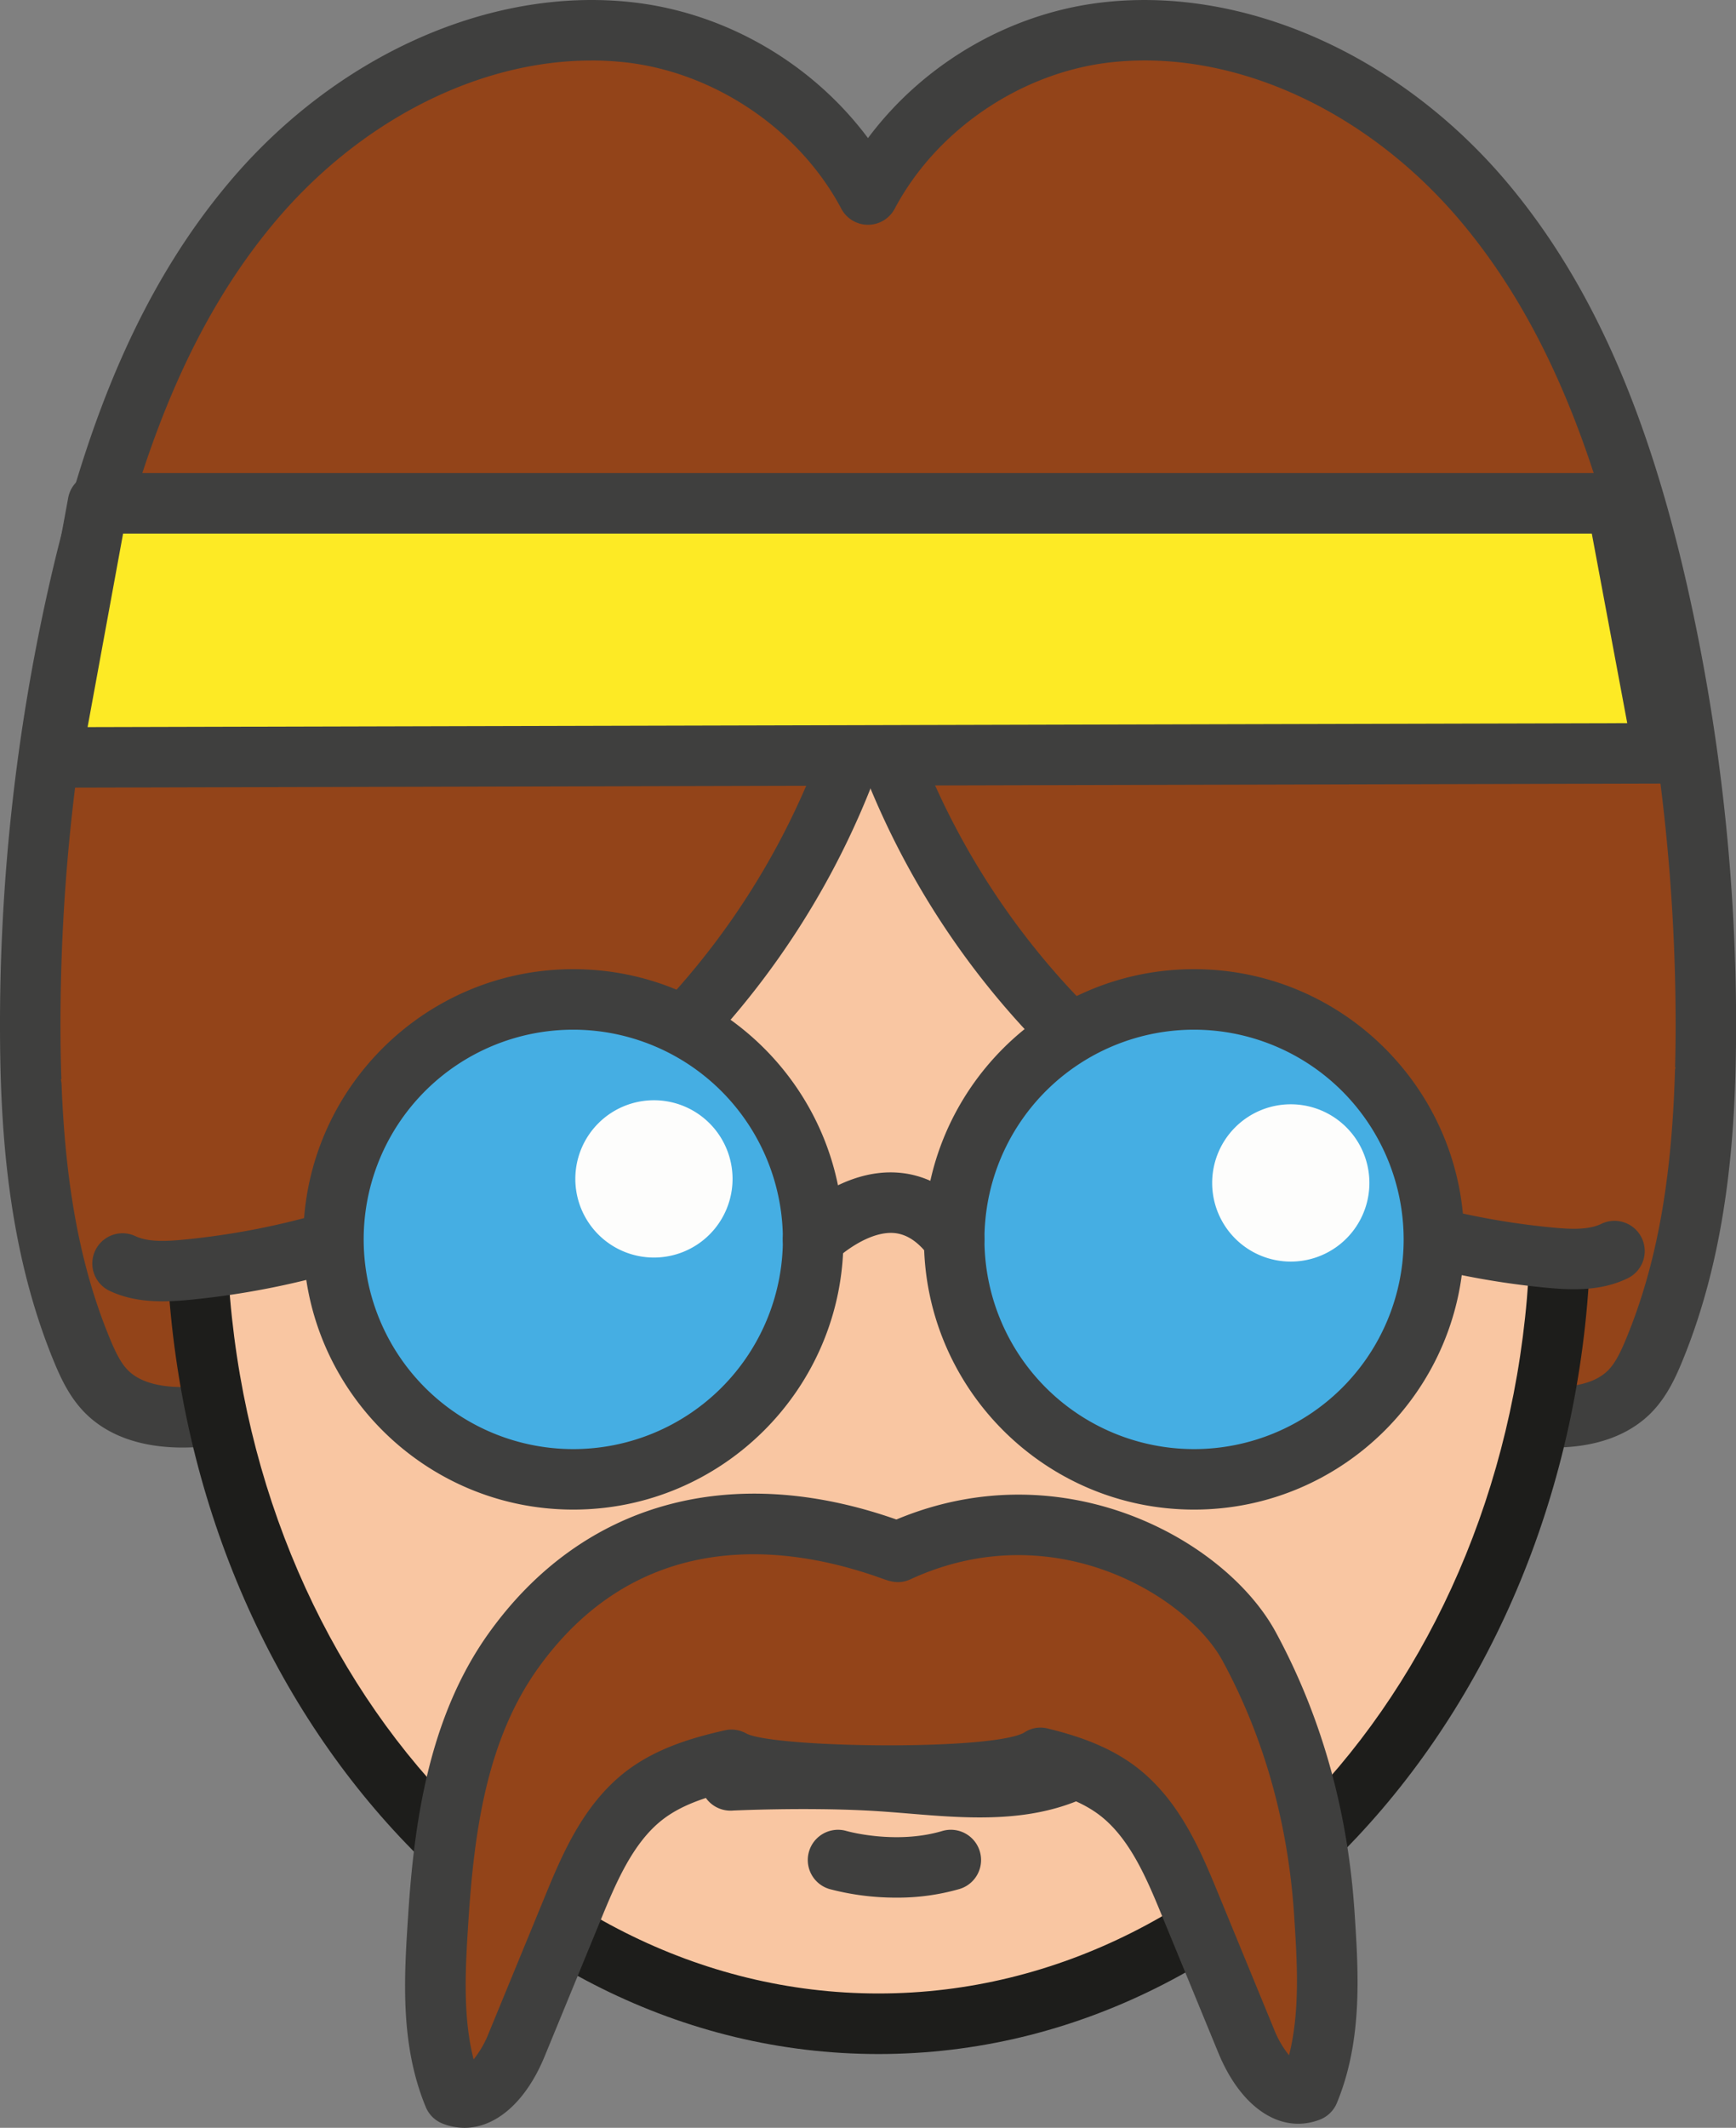 <svg xmlns="http://www.w3.org/2000/svg" width="881.57" height="1080" viewBox="0 0 881.57 1080"><rect x="0" y="0" width="881.57" height="1080" fill="#808080" stroke="none"/><g id="Слой_2" data-name="Слой 2"><g id="Hippy02_239174870"><g id="Hippy02_239174870-2" data-name="Hippy02_239174870"><path d="M842 301.79c-16-71.27-40.92-142.48-87.78-198.53s-119-94.85-191.61-86.9c-50.84 5.56-98.12 37.74-121.78 82.38C417.12 54.1 369.84 21.92 319 16.36c-72.62-7.95-144.75 30.85-191.61 86.9S55.65 230.52 39.61 301.79a994.79 994.79.0 0 0-24.26 221c.16 55.34 5.19 111.71 26.38 162.84 3.1 7.48 6.65 15 12.34 20.73 11.19 11.3 28.55 13.8 44.43 12.88 79.13-4.61 138.16-72.36 188-134 91.62-113.15 134.37-221 154.25-300.35 19.87 79.34 62.62 187.2 154.24 300.35 49.88 61.6 108.91 129.35 188 134 15.88.92 33.24-1.58 44.43-12.88 5.69-5.75 9.24-13.25 12.34-20.73 21.19-51.13 26.22-107.5 26.38-162.84A994.79 994.79.0 0 0 842 301.79z" fill="#934419"/><path d="M92.65 734.72c-21 0-38-6-49.49-17.6-7.52-7.59-11.95-16.81-15.61-25.64C3.38 633.17.14 570.7.0 522.79A1010.28 1010.28.0 0 1 24.63 298.42c20.21-89.79 49.13-154.94 91-205C169.83 28.55 248.41-6.82 320.68 1.1c47.65 5.21 91.76 31 120.1 69 28.35-38 72.47-63.81 120.12-69C633.17-6.79 711.74 28.56 766 93.41c41.85 50.07 70.77 115.21 91 205h0a1010.86 1010.86.0 0 1 24.62 224.37c-.14 47.91-3.39 110.39-27.55 168.68-3.65 8.82-8.07 18-15.6 25.65-12.67 12.79-32.13 18.82-56.24 17.4-83.3-4.85-144-71.63-199.08-139.62-76.32-94.26-118.75-185-142.32-255.41-23.56 70.45-66 161.15-142.3 255.41-55.06 68-115.79 134.77-199.09 139.62C97.1 734.66 94.85 734.72 92.65 734.72zm207.61-704c-57.34.0-117.71 30.52-161.09 82.41-38.61 46.18-65.49 107.2-84.58 192.05A979.6 979.6.0 0 0 30.71 522.7c.18 67 7.95 115.4 25.2 157 2.85 6.86 5.49 12.18 9.07 15.8 7.93 8 22.13 9 32.63 8.35 70.8-4.12 126.26-65.64 177-128.29C367.38 461 408.08 352.23 425.89 281.16a15.36 15.36.0 0 1 29.79.0C473.49 352.23 514.19 461 607 575.58c50.73 62.65 106.19 124.17 177 128.29 10.5.6 24.71-.34 32.63-8.35 3.59-3.63 6.22-8.94 9.06-15.8 17.25-41.61 25-90 25.22-157A980.78 980.78.0 0 0 827 305.16h0c-19.11-84.86-46-145.89-84.59-192.06C694.68 56 626.4 24.78 564.24 31.62c-45.46 5-88.6 34.14-109.89 74.31a15.35 15.35.0 0 1-13.57 8.16h0a15.35 15.35.0 0 1-13.56-8.16C405.93 65.76 362.79 36.6 317.33 31.62A156.37 156.37.0 0 0 300.26 30.7z" fill="#3f3f3e"/><ellipse cx="446.11" cy="618.84" rx="346.39" ry="408.37" fill="#f9c6a2"/><path d="M446.12 1042.56c-199.47.0-361.74-190.08-361.74-423.72S246.65 195.11 446.12 195.11 807.86 385.19 807.86 618.84 645.58 1042.56 446.12 1042.56zm0-816.74c-182.53.0-331 176.3-331 393s148.51 393 331 393 331-176.31 331-393S628.65 225.82 446.12 225.82z" fill="#1d1d1b"/><path d="M40.36 542.08c0 3.71-6.31 3.92-9.46 5.88 4.45 16.58 3.26 34.12 5.74 51.1s10.06 35 25.59 42.26c10 4.69 21.51 4.2 32.48 3.16A402.45 402.45.0 0 0 329.64 538.65 402.45 402.45.0 0 0 450.9 311.29S464.09 165.43 433.38 147 40.36 226.84 40.36 542.08z" fill="#934419"/><path d="M82.5 660.51c-9 0-18.16-1.23-26.81-5.3a15.35 15.35.0 1 1 13.08-27.78c6.68 3.15 16.15 2.57 24.49 1.77A385.54 385.54.0 0 0 319.15 527.44a385.56 385.56.0 0 0 116.6-218.62 15.35 15.35.0 1 1 30.31 4.93A416.52 416.52.0 0 1 340.13 549.86a416.49 416.49.0 0 1-244 109.91C91.67 660.19 87.09 660.51 82.5 660.51z" fill="#3f3f3e"/><path d="M841.37 535.94c0 3.71 6.31 3.92 9.46 5.88-4.46 16.58-3.26 34.12-5.74 51.1s-10.06 35-25.59 42.26c-10 4.69-21.52 4.2-32.48 3.16a399 399 0 0 1-356.2-333.19s-13.18-145.86 17.52-164.28S841.37 220.7 841.37 535.94z" fill="#934419"/><path d="M799.23 654.37c-4.6.0-9.17-.32-13.67-.74a414.35 414.35.0 0 1-369.89-346A15.35 15.35.0 1 1 446 302.68 383.66 383.66.0 0 0 788.47 623.06c8.33.79 17.81 1.37 24.49-1.77A15.35 15.35.0 1 1 826 649.07C817.39 653.14 808.27 654.37 799.23 654.37z" fill="#3f3f3e"/><path d="M844.83 382.41 26.04 384.46 49.77 255.5H821.09L844.83 382.41z" fill="#fdea25"/><path d="M26 399.81a15.34 15.34.0 0 1-15.1-18.13l23.73-129a15.34 15.34.0 0 1 15.1-12.57H821.1a15.33 15.33.0 0 1 15.08 12.53l23.74 126.91a15.36 15.36.0 0 1-15.06 18.17L26.07 399.81zm36.51-129-18.03 98.25 781.86-2-18-96.25z" fill="#3f3f3e"/><circle cx="291.12" cy="629.07" r="121.8" fill="#45aee3"/><path d="M291.12 766.22C215.49 766.22 154 704.69 154 629.07s61.52-137.15 137.15-137.15 137.15 61.53 137.15 137.15S366.75 766.22 291.12 766.22zm0-243.59A106.44 106.44.0 1 0 397.56 629.07 106.56 106.56.0 0 0 291.12 522.63z" fill="#3f3f3e"/><circle cx="606.35" cy="629.07" r="121.8" fill="#45aee3"/><path d="M606.36 766.22c-75.63.0-137.16-61.53-137.16-137.15s61.53-137.15 137.16-137.15S743.5 553.45 743.5 629.07 682 766.22 606.36 766.22zm0-243.59A106.44 106.44.0 1 0 712.8 629.07 106.56 106.56.0 0 0 606.36 522.63z" fill="#3f3f3e"/><path d="M484.57 644.42a15.29 15.29.0 0 1-12.4-6.29c-5.69-7.78-11.69-11.8-18.32-12.3-12.14-.88-25.82 9.8-30 14a15.35 15.35.0 0 1-21.93-21.49c2.52-2.58 25.57-25.2 54-23.15 11 .77 27 5.71 41 24.8a15.35 15.35.0 0 1-12.38 24.42z" fill="#3f3f3e"/><path d="M695.4 600.41a39.92 39.92.0 1 1-39.92-39.91A39.92 39.92.0 0 1 695.4 600.41z" fill="#fdfdfc"/><path d="M372 598.37a39.92 39.92.0 1 1-39.92-39.92A39.92 39.92.0 0 1 372 598.37z" fill="#fdfdfc"/><path d="M371.69 903.66s35.37-1.68 69.05.0 69.06 8.43 99.38-3.36" fill="#934419"/><path d="M497.5 922.47c-12.12.0-24.28-1-36.27-2-7.11-.58-14.22-1.16-21.26-1.51-32.55-1.64-67.21.0-67.55.0A15.35 15.35.0 1 1 371 888.33c1.48-.07 36.49-1.7 70.55.0 7.35.37 14.77 1 22.21 1.57C489.57 892 514 894 534.55 886a15.35 15.35.0 1 1 11.13 28.62C530.09 920.67 513.84 922.47 497.5 922.47z" fill="#3f3f3e"/><path d="M425.58 944.09s28.64 8.42 57.27.0" fill="#934419"/><path d="M455.3 963.17a131.44 131.44.0 0 1-34.05-4.35 15.35 15.35.0 0 1 8.62-29.47c.48.14 25 7 48.65.0a15.35 15.35.0 0 1 8.66 29.46A113.42 113.42.0 0 1 455.3 963.17z" fill="#3f3f3e"/><path d="M672.55 972c-3.08-47.87-15.31-94-38.16-136.16-21.89-40.42-98.66-84.94-178.49-48.1-1.51.7-119.75-55.27-195.19 50.15-27.93 39-35.08 88.29-38.16 136.16-2 30.19-3.7 61.61 7.87 89.56C244.59 1069 256.53 1052 262.3 1038l28.38-69c8.8-21.41 18.38-43.86 36.79-57.89 12.68-9.66 28.34-14.33 43.93-17.86 16.93 10 139.32 11.35 157.05-.93 14 3.41 27.79 8.07 39.17 16.74 18.42 14 28 36.48 36.8 57.89l28.38 69c5.77 14 17.7 31 31.87 25.58C676.25 1033.59 674.5 1002.16 672.55 972z" fill="#934419"/><path d="M235.9 1080a30.54 30.54.0 0 1-11-2.08 15.33 15.33.0 0 1-8.69-8.47c-13.18-31.82-11-66.14-9-96.42 3-47.18 10.28-101.2 41-144.11 47.48-66.34 122.8-87.26 207-57.67 84.91-35.53 167.33 10.45 192.68 57.24 23.2 42.83 36.65 90.78 40 142.5h0c2 30.28 4.16 64.6-9 96.41a15.36 15.36.0 0 1-8.69 8.47c-19.69 7.54-40-5.82-51.57-34.08l-28.38-69c-7.64-18.57-16.29-39.62-31.91-51.52-8.5-6.48-19.26-10.25-28.65-12.79-32.67 11.19-128 10.18-159.24.77-12.05 2.92-24.14 6.83-33.65 14.07-15.6 11.9-24.26 33-31.89 51.52l-28.38 69C267.05 1066.85 251.85 1080 235.9 1080zM382.69 788.89c-36.62.0-77.4 13.06-109.5 57.9C247.05 883.32 240.77 930 237.87 975c-1.46 22.65-3.09 47.84 2.64 70.28a50.9 50.9.0 0 0 7.59-13.13l28.38-69c8.67-21.08 19.45-47.32 41.68-64.26 15.38-11.71 33.83-17 49.84-20.62A15.33 15.33.0 0 1 379.23 880c15.41 7.21 123.8 8.63 140.76-.53a14.68 14.68.0 0 1 12.1-2.12c13.25 3.24 30.31 8.38 44.84 19.45 22.24 16.94 33 43.18 41.69 64.26l28.38 69a50.38 50.38.0 0 0 7.59 13.11c5.72-22.43 4.1-47.62 2.64-70.26h0c-3-47.26-15.27-90.94-36.34-129.84-17.83-32.92-86.07-74.93-158.55-41.47-5.89 2.71-10.57 1-14.71-.5C430.62 795 407.61 788.89 382.69 788.89z" fill="#3f3f3e"/></g></g></g></svg>